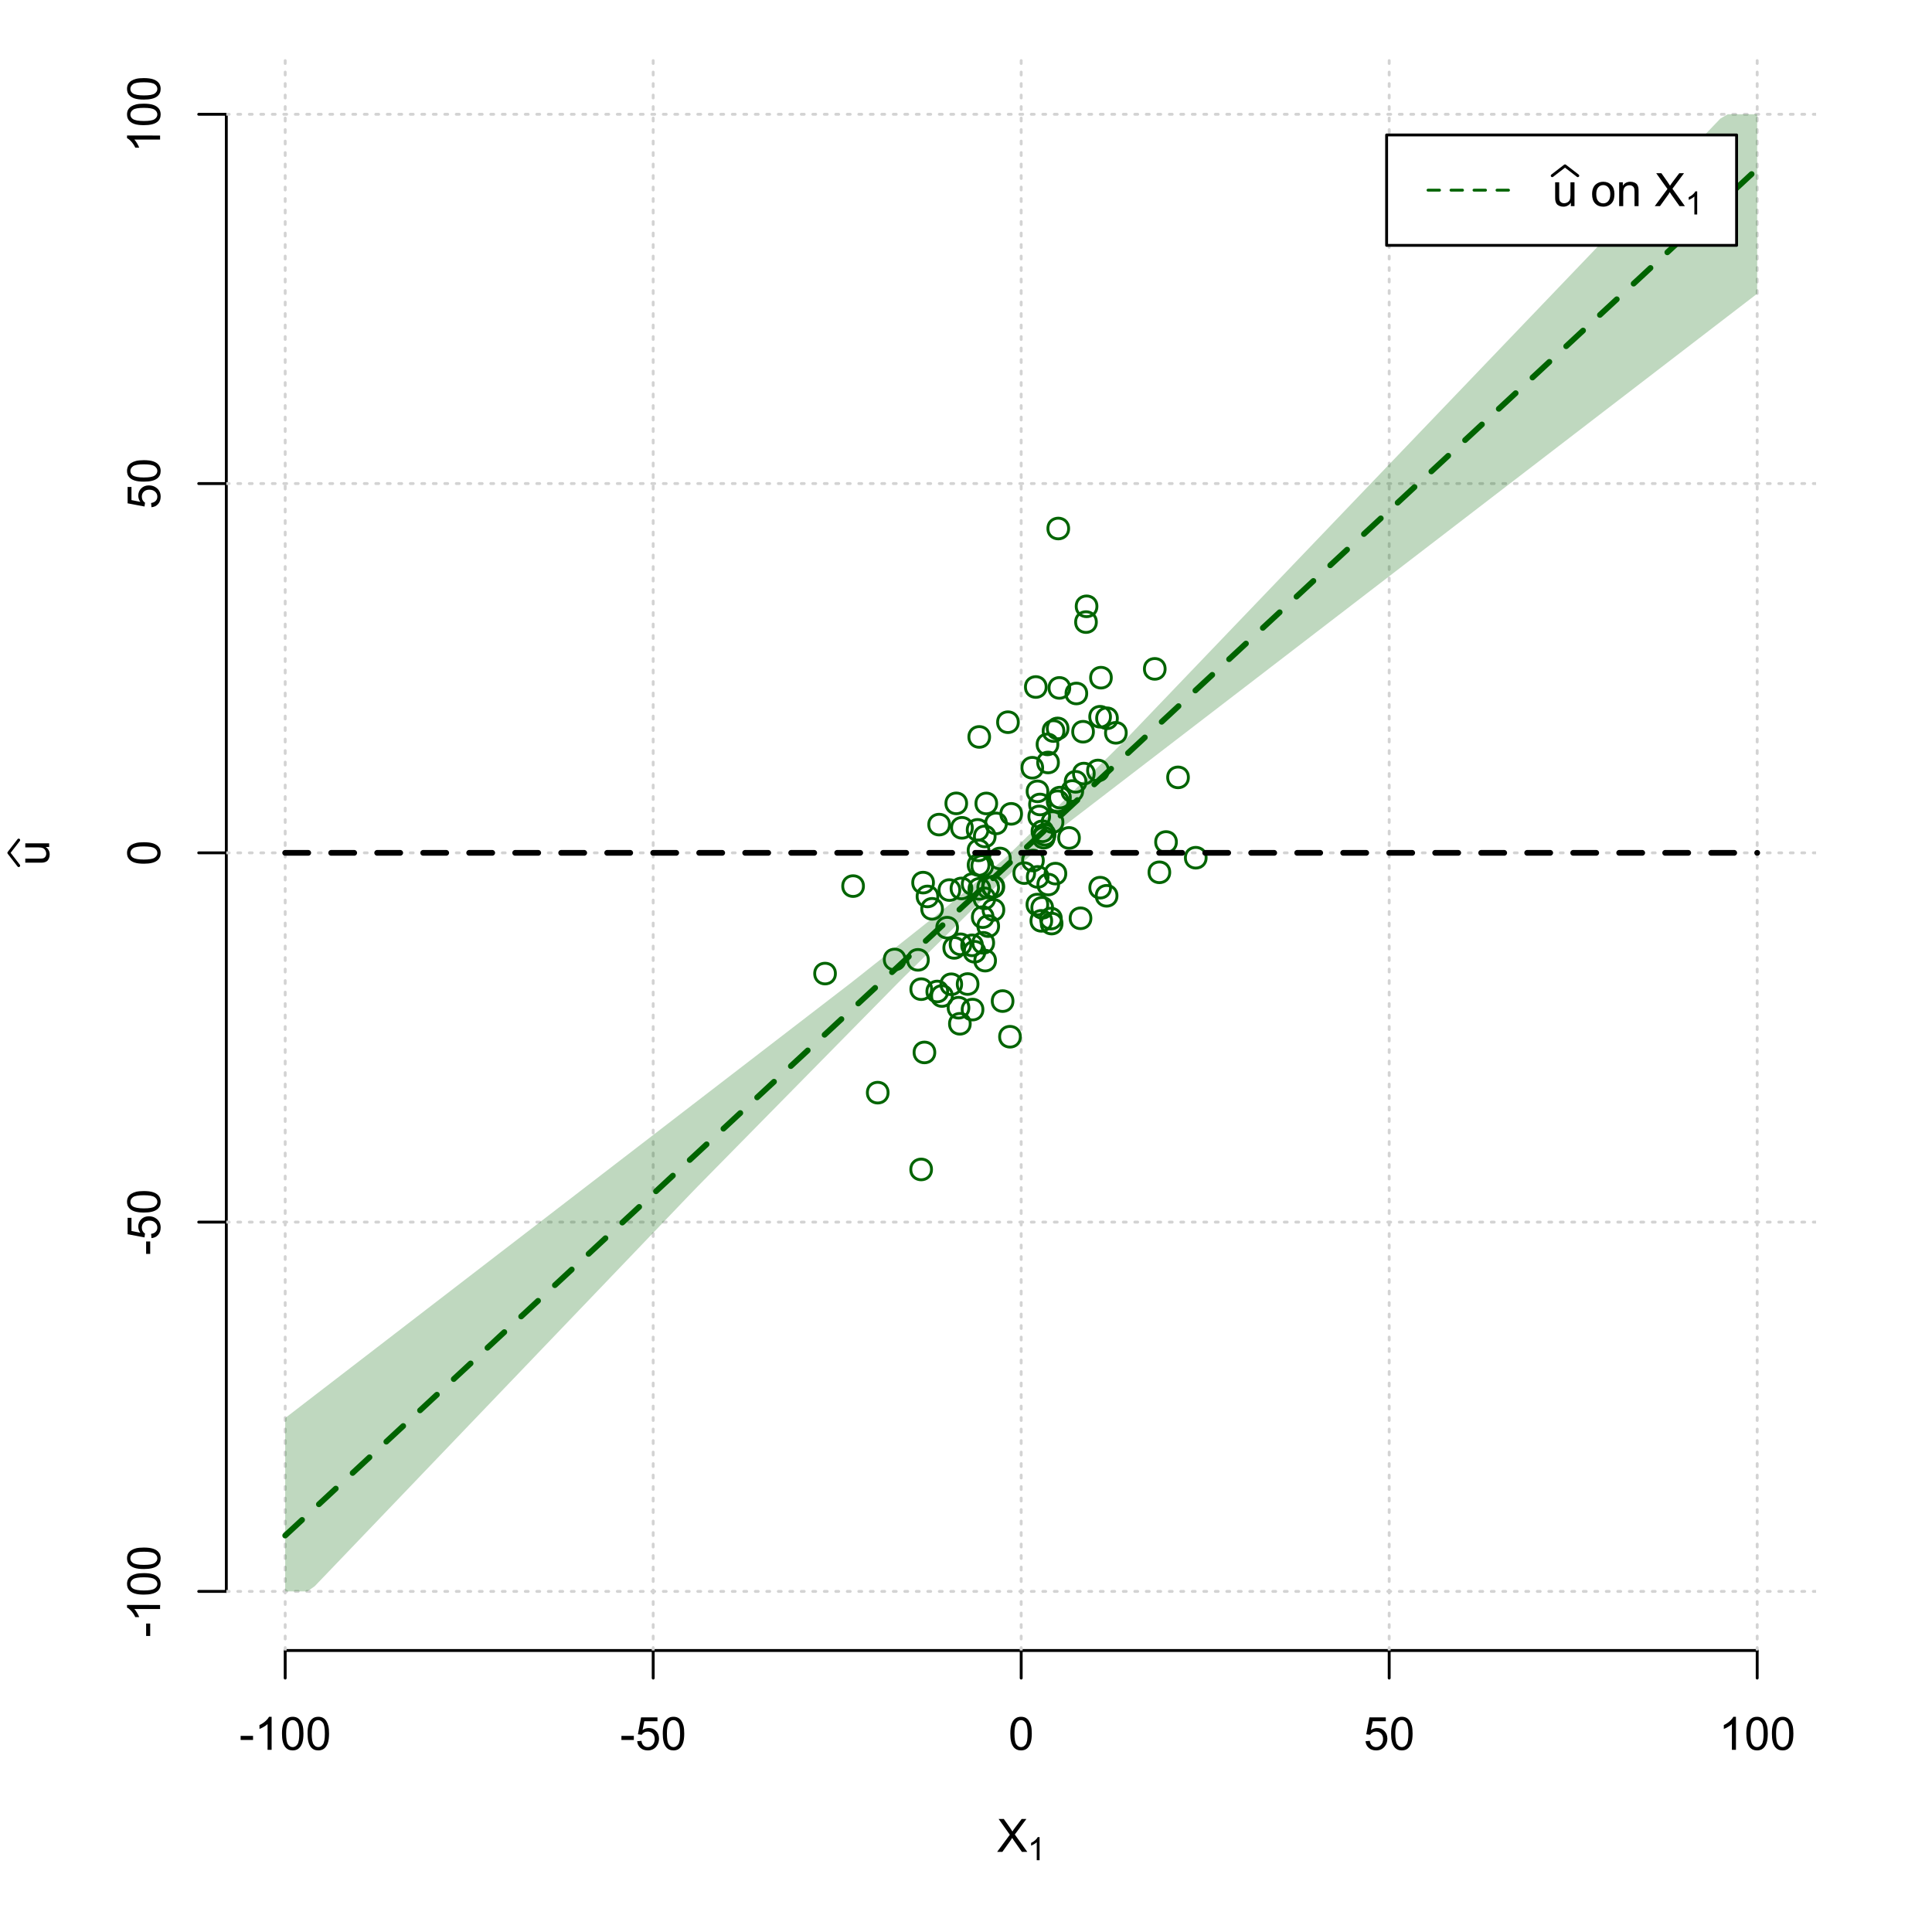 <?xml version="1.0" encoding="UTF-8"?>
<svg xmlns="http://www.w3.org/2000/svg" xmlns:xlink="http://www.w3.org/1999/xlink" width="504pt" height="504pt" viewBox="0 0 504 504" version="1.1">
<defs>
<g>
<symbol overflow="visible" id="glyph0-0">
<path style="stroke:none;" d="M 1.5 0 L 1.5 -7.5 L 7.5 -7.5 L 7.5 0 Z M 1.688 -0.188 L 7.312 -0.188 L 7.312 -7.312 L 1.688 -7.312 Z M 1.688 -0.188 "/>
</symbol>
<symbol overflow="visible" id="glyph0-1">
<path style="stroke:none;" d="M 0.055 0 L 3.375 -4.477 L 0.445 -8.59 L 1.797 -8.59 L 3.359 -6.387 C 3.68 -5.93 3.91 -5.578 4.047 -5.332 C 4.238 -5.645 4.465 -5.969 4.727 -6.312 L 6.457 -8.59 L 7.695 -8.59 L 4.676 -4.539 L 7.93 0 L 6.523 0 L 4.359 -3.062 C 4.238 -3.238 4.113 -3.43 3.984 -3.641 C 3.789 -3.324 3.652 -3.109 3.574 -2.992 L 1.418 0 Z M 0.055 0 "/>
</symbol>
<symbol overflow="visible" id="glyph0-2">
<path style="stroke:none;" d="M 0.383 -2.578 L 0.383 -3.641 L 3.621 -3.641 L 3.621 -2.578 Z M 0.383 -2.578 "/>
</symbol>
<symbol overflow="visible" id="glyph0-3">
<path style="stroke:none;" d="M 4.469 0 L 3.414 0 L 3.414 -6.719 C 3.16 -6.477 2.828 -6.234 2.414 -5.996 C 2 -5.75 1.629 -5.57 1.305 -5.449 L 1.305 -6.469 C 1.895 -6.742 2.41 -7.078 2.852 -7.477 C 3.293 -7.871 3.605 -8.254 3.789 -8.625 L 4.469 -8.625 Z M 4.469 0 "/>
</symbol>
<symbol overflow="visible" id="glyph0-4">
<path style="stroke:none;" d="M 0.5 -4.234 C 0.496 -5.246 0.602 -6.062 0.812 -6.688 C 1.02 -7.305 1.328 -7.785 1.742 -8.121 C 2.148 -8.457 2.668 -8.625 3.297 -8.625 C 3.758 -8.625 4.164 -8.531 4.512 -8.348 C 4.855 -8.16 5.141 -7.891 5.371 -7.543 C 5.594 -7.191 5.773 -6.766 5.906 -6.266 C 6.035 -5.762 6.098 -5.086 6.102 -4.234 C 6.098 -3.227 5.996 -2.414 5.789 -1.797 C 5.578 -1.176 5.266 -0.695 4.859 -0.359 C 4.445 -0.02 3.926 0.145 3.297 0.148 C 2.465 0.145 1.816 -0.148 1.348 -0.742 C 0.781 -1.457 0.496 -2.621 0.5 -4.234 Z M 1.582 -4.234 C 1.582 -2.824 1.746 -1.887 2.074 -1.418 C 2.402 -0.949 2.809 -0.715 3.297 -0.719 C 3.777 -0.715 4.184 -0.949 4.52 -1.422 C 4.848 -1.887 5.016 -2.824 5.016 -4.234 C 5.016 -5.648 4.848 -6.59 4.52 -7.055 C 4.184 -7.516 3.773 -7.746 3.289 -7.75 C 2.801 -7.746 2.414 -7.543 2.125 -7.137 C 1.762 -6.613 1.582 -5.645 1.582 -4.234 Z M 1.582 -4.234 "/>
</symbol>
<symbol overflow="visible" id="glyph0-5">
<path style="stroke:none;" d="M 0.5 -2.25 L 1.605 -2.344 C 1.684 -1.805 1.871 -1.398 2.176 -1.125 C 2.473 -0.852 2.836 -0.715 3.258 -0.719 C 3.766 -0.715 4.195 -0.906 4.547 -1.293 C 4.898 -1.672 5.074 -2.18 5.074 -2.82 C 5.074 -3.414 4.902 -3.891 4.566 -4.242 C 4.227 -4.59 3.785 -4.762 3.242 -4.766 C 2.898 -4.762 2.594 -4.684 2.32 -4.531 C 2.047 -4.375 1.832 -4.176 1.676 -3.93 L 0.688 -4.062 L 1.516 -8.473 L 5.789 -8.473 L 5.789 -7.465 L 2.359 -7.465 L 1.898 -5.156 C 2.414 -5.516 2.953 -5.695 3.523 -5.695 C 4.27 -5.695 4.902 -5.434 5.422 -4.914 C 5.934 -4.395 6.191 -3.727 6.195 -2.914 C 6.191 -2.133 5.965 -1.461 5.516 -0.898 C 4.961 -0.199 4.211 0.145 3.258 0.148 C 2.477 0.145 1.836 -0.07 1.344 -0.508 C 0.844 -0.941 0.562 -1.523 0.5 -2.25 Z M 0.5 -2.25 "/>
</symbol>
<symbol overflow="visible" id="glyph0-6">
<path style="stroke:none;" d="M 4.867 0 L 4.867 -0.914 C 4.379 -0.211 3.723 0.141 2.895 0.141 C 2.527 0.141 2.184 0.07 1.867 -0.07 C 1.547 -0.211 1.309 -0.387 1.156 -0.602 C 1 -0.812 0.895 -1.074 0.832 -1.383 C 0.785 -1.59 0.762 -1.918 0.766 -2.367 L 0.766 -6.223 L 1.82 -6.223 L 1.82 -2.773 C 1.816 -2.219 1.84 -1.848 1.887 -1.656 C 1.949 -1.379 2.09 -1.16 2.309 -1.004 C 2.523 -0.84 2.789 -0.762 3.105 -0.766 C 3.418 -0.762 3.715 -0.844 3.996 -1.008 C 4.273 -1.172 4.469 -1.391 4.586 -1.672 C 4.699 -1.949 4.758 -2.355 4.758 -2.891 L 4.758 -6.223 L 5.812 -6.223 L 5.812 0 Z M 4.867 0 "/>
</symbol>
<symbol overflow="visible" id="glyph0-7">
<path style="stroke:none;" d=""/>
</symbol>
<symbol overflow="visible" id="glyph0-8">
<path style="stroke:none;" d="M 0.398 -3.109 C 0.398 -4.262 0.719 -5.117 1.359 -5.672 C 1.895 -6.133 2.547 -6.363 3.316 -6.363 C 4.172 -6.363 4.871 -6.082 5.414 -5.52 C 5.953 -4.957 6.223 -4.184 6.227 -3.199 C 6.223 -2.398 6.102 -1.766 5.867 -1.309 C 5.625 -0.848 5.277 -0.492 4.82 -0.238 C 4.359 0.016 3.859 0.141 3.316 0.141 C 2.441 0.141 1.734 -0.137 1.203 -0.695 C 0.664 -1.254 0.398 -2.059 0.398 -3.109 Z M 1.484 -3.109 C 1.48 -2.309 1.656 -1.711 2.004 -1.32 C 2.348 -0.922 2.785 -0.727 3.316 -0.727 C 3.84 -0.727 4.273 -0.926 4.621 -1.324 C 4.969 -1.723 5.145 -2.328 5.145 -3.148 C 5.145 -3.914 4.969 -4.496 4.617 -4.895 C 4.266 -5.289 3.832 -5.488 3.316 -5.492 C 2.785 -5.488 2.348 -5.293 2.004 -4.898 C 1.656 -4.5 1.48 -3.902 1.484 -3.109 Z M 1.484 -3.109 "/>
</symbol>
<symbol overflow="visible" id="glyph0-9">
<path style="stroke:none;" d="M 0.789 0 L 0.789 -6.223 L 1.742 -6.223 L 1.742 -5.336 C 2.195 -6.02 2.855 -6.363 3.719 -6.363 C 4.09 -6.363 4.434 -6.293 4.754 -6.16 C 5.066 -6.023 5.305 -5.848 5.461 -5.633 C 5.617 -5.41 5.727 -5.152 5.789 -4.852 C 5.828 -4.656 5.848 -4.312 5.848 -3.828 L 5.848 0 L 4.793 0 L 4.793 -3.785 C 4.793 -4.215 4.75 -4.535 4.668 -4.75 C 4.586 -4.961 4.441 -5.129 4.234 -5.258 C 4.023 -5.383 3.777 -5.449 3.5 -5.449 C 3.047 -5.449 2.66 -5.305 2.332 -5.02 C 2.004 -4.734 1.84 -4.195 1.844 -3.398 L 1.844 0 Z M 0.789 0 "/>
</symbol>
<symbol overflow="visible" id="glyph1-0">
<path style="stroke:none;" d="M 1.051 0 L 1.051 -5.25 L 5.25 -5.25 L 5.25 0 Z M 1.18 -0.133 L 5.117 -0.133 L 5.117 -5.117 L 1.18 -5.117 Z M 1.18 -0.133 "/>
</symbol>
<symbol overflow="visible" id="glyph1-1">
<path style="stroke:none;" d="M 3.129 0 L 2.391 0 L 2.391 -4.703 C 2.211 -4.531 1.977 -4.363 1.691 -4.195 C 1.398 -4.023 1.141 -3.895 0.914 -3.812 L 0.914 -4.527 C 1.328 -4.719 1.688 -4.953 1.996 -5.234 C 2.305 -5.508 2.523 -5.777 2.652 -6.039 L 3.129 -6.039 Z M 3.129 0 "/>
</symbol>
<symbol overflow="visible" id="glyph2-0">
<path style="stroke:none;" d="M 0 -1.5 L -7.5 -1.5 L -7.5 -7.5 L 0 -7.5 Z M -0.188 -1.688 L -0.188 -7.312 L -7.312 -7.312 L -7.312 -1.688 Z M -0.188 -1.688 "/>
</symbol>
<symbol overflow="visible" id="glyph2-1">
<path style="stroke:none;" d="M 0 -4.867 L -0.914 -4.867 C -0.211 -4.379 0.141 -3.723 0.141 -2.895 C 0.141 -2.527 0.07 -2.184 -0.07 -1.867 C -0.211 -1.547 -0.387 -1.309 -0.598 -1.156 C -0.809 -1 -1.07 -0.895 -1.383 -0.832 C -1.59 -0.789 -1.918 -0.766 -2.367 -0.77 L -6.223 -0.77 L -6.223 -1.824 L -2.773 -1.824 C -2.219 -1.82 -1.848 -1.844 -1.656 -1.887 C -1.379 -1.949 -1.16 -2.09 -1.004 -2.309 C -0.84 -2.523 -0.762 -2.789 -0.766 -3.105 C -0.762 -3.418 -0.844 -3.715 -1.008 -3.996 C -1.172 -4.273 -1.391 -4.469 -1.672 -4.586 C -1.945 -4.699 -2.352 -4.758 -2.887 -4.758 L -6.223 -4.758 L -6.223 -5.812 L 0 -5.812 Z M 0 -4.867 "/>
</symbol>
<symbol overflow="visible" id="glyph2-2">
<path style="stroke:none;" d="M -2.578 -0.383 L -3.641 -0.383 L -3.641 -3.621 L -2.578 -3.621 Z M -2.578 -0.383 "/>
</symbol>
<symbol overflow="visible" id="glyph2-3">
<path style="stroke:none;" d="M 0 -4.469 L 0 -3.414 L -6.719 -3.418 C -6.477 -3.16 -6.234 -2.828 -5.996 -2.418 C -5.75 -2.004 -5.57 -1.633 -5.449 -1.309 L -6.469 -1.309 C -6.742 -1.895 -7.078 -2.41 -7.477 -2.852 C -7.871 -3.293 -8.254 -3.605 -8.625 -3.793 L -8.625 -4.473 Z M 0 -4.469 "/>
</symbol>
<symbol overflow="visible" id="glyph2-4">
<path style="stroke:none;" d="M -4.234 -0.5 C -5.246 -0.496 -6.062 -0.602 -6.688 -0.812 C -7.305 -1.02 -7.785 -1.328 -8.121 -1.742 C -8.457 -2.152 -8.625 -2.672 -8.625 -3.301 C -8.625 -3.758 -8.531 -4.164 -8.348 -4.512 C -8.16 -4.859 -7.891 -5.145 -7.543 -5.371 C -7.191 -5.594 -6.766 -5.773 -6.266 -5.906 C -5.762 -6.035 -5.086 -6.098 -4.234 -6.102 C -3.223 -6.098 -2.41 -5.996 -1.793 -5.789 C -1.176 -5.578 -0.695 -5.266 -0.359 -4.859 C -0.02 -4.445 0.145 -3.926 0.148 -3.297 C 0.145 -2.465 -0.148 -1.816 -0.742 -1.348 C -1.457 -0.781 -2.621 -0.496 -4.234 -0.5 Z M -4.234 -1.582 C -2.824 -1.582 -1.887 -1.746 -1.418 -2.074 C -0.949 -2.402 -0.715 -2.809 -0.719 -3.297 C -0.715 -3.777 -0.949 -4.184 -1.422 -4.52 C -1.887 -4.848 -2.824 -5.016 -4.234 -5.016 C -5.648 -5.016 -6.59 -4.848 -7.055 -4.52 C -7.516 -4.188 -7.746 -3.777 -7.75 -3.289 C -7.746 -2.801 -7.543 -2.414 -7.137 -2.129 C -6.613 -1.762 -5.645 -1.582 -4.234 -1.582 Z M -4.234 -1.582 "/>
</symbol>
<symbol overflow="visible" id="glyph2-5">
<path style="stroke:none;" d="M -2.25 -0.5 L -2.344 -1.605 C -1.805 -1.684 -1.398 -1.871 -1.125 -2.176 C -0.852 -2.473 -0.715 -2.836 -0.719 -3.258 C -0.715 -3.766 -0.906 -4.195 -1.293 -4.547 C -1.672 -4.898 -2.18 -5.074 -2.816 -5.074 C -3.414 -5.074 -3.891 -4.902 -4.242 -4.566 C -4.59 -4.227 -4.762 -3.785 -4.766 -3.242 C -4.762 -2.898 -4.684 -2.594 -4.531 -2.32 C -4.375 -2.047 -4.176 -1.832 -3.93 -1.676 L -4.062 -0.688 L -8.473 -1.52 L -8.473 -5.789 L -7.465 -5.789 L -7.465 -2.363 L -5.156 -1.898 C -5.516 -2.414 -5.695 -2.953 -5.695 -3.523 C -5.695 -4.27 -5.434 -4.902 -4.914 -5.422 C -4.395 -5.934 -3.727 -6.191 -2.91 -6.195 C -2.133 -6.191 -1.461 -5.965 -0.895 -5.516 C -0.199 -4.961 0.145 -4.211 0.148 -3.258 C 0.145 -2.477 -0.07 -1.836 -0.508 -1.344 C -0.941 -0.848 -1.523 -0.566 -2.25 -0.5 Z M -2.25 -0.5 "/>
</symbol>
</g>
<clipPath id="clip1">
  <path d="M 74 14.398 L 75 14.398 L 75 430.559 L 74 430.559 Z M 74 14.398 "/>
</clipPath>
<clipPath id="clip2">
  <path d="M 170 14.398 L 171 14.398 L 171 430.559 L 170 430.559 Z M 170 14.398 "/>
</clipPath>
<clipPath id="clip3">
  <path d="M 266 14.398 L 267 14.398 L 267 430.559 L 266 430.559 Z M 266 14.398 "/>
</clipPath>
<clipPath id="clip4">
  <path d="M 362 14.398 L 363 14.398 L 363 430.559 L 362 430.559 Z M 362 14.398 "/>
</clipPath>
<clipPath id="clip5">
  <path d="M 458 14.398 L 459 14.398 L 459 430.559 L 458 430.559 Z M 458 14.398 "/>
</clipPath>
<clipPath id="clip6">
  <path d="M 59.039 414 L 473.758 414 L 473.758 416 L 59.039 416 Z M 59.039 414 "/>
</clipPath>
<clipPath id="clip7">
  <path d="M 59.039 318 L 473.758 318 L 473.758 320 L 59.039 320 Z M 59.039 318 "/>
</clipPath>
<clipPath id="clip8">
  <path d="M 59.039 222 L 473.758 222 L 473.758 223 L 59.039 223 Z M 59.039 222 "/>
</clipPath>
<clipPath id="clip9">
  <path d="M 59.039 125 L 473.758 125 L 473.758 127 L 59.039 127 Z M 59.039 125 "/>
</clipPath>
<clipPath id="clip10">
  <path d="M 59.039 29 L 473.758 29 L 473.758 31 L 59.039 31 Z M 59.039 29 "/>
</clipPath>
</defs>
<g id="surface5916">
<rect x="0" y="0" width="504" height="504" style="fill:rgb(100%,100%,100%);fill-opacity:1;stroke:none;"/>
<g style="fill:rgb(0%,0%,0%);fill-opacity:1;">
  <use xlink:href="#glyph0-1" x="260.062" y="483.102"/>
</g>
<g style="fill:rgb(0%,0%,0%);fill-opacity:1;">
  <use xlink:href="#glyph1-1" x="268.066" y="485.281"/>
</g>
<g style="fill:rgb(0%,0%,0%);fill-opacity:1;">
  <use xlink:href="#glyph2-1" x="12.82" y="225.816"/>
</g>
<path style="fill:none;stroke-width:0.75;stroke-linecap:round;stroke-linejoin:round;stroke:rgb(0%,0%,0%);stroke-opacity:1;stroke-miterlimit:10;" d="M 4.879 225.816 L 2.301 222.48 L 4.879 219.145 "/>
<path style="fill:none;stroke-width:0.75;stroke-linecap:round;stroke-linejoin:round;stroke:rgb(0%,0%,0%);stroke-opacity:1;stroke-miterlimit:10;" d="M 74.398 430.559 L 458.398 430.559 "/>
<path style="fill:none;stroke-width:0.75;stroke-linecap:round;stroke-linejoin:round;stroke:rgb(0%,0%,0%);stroke-opacity:1;stroke-miterlimit:10;" d="M 74.398 430.559 L 74.398 437.762 "/>
<path style="fill:none;stroke-width:0.75;stroke-linecap:round;stroke-linejoin:round;stroke:rgb(0%,0%,0%);stroke-opacity:1;stroke-miterlimit:10;" d="M 170.398 430.559 L 170.398 437.762 "/>
<path style="fill:none;stroke-width:0.75;stroke-linecap:round;stroke-linejoin:round;stroke:rgb(0%,0%,0%);stroke-opacity:1;stroke-miterlimit:10;" d="M 266.398 430.559 L 266.398 437.762 "/>
<path style="fill:none;stroke-width:0.75;stroke-linecap:round;stroke-linejoin:round;stroke:rgb(0%,0%,0%);stroke-opacity:1;stroke-miterlimit:10;" d="M 362.398 430.559 L 362.398 437.762 "/>
<path style="fill:none;stroke-width:0.75;stroke-linecap:round;stroke-linejoin:round;stroke:rgb(0%,0%,0%);stroke-opacity:1;stroke-miterlimit:10;" d="M 458.398 430.559 L 458.398 437.762 "/>
<g style="fill:rgb(0%,0%,0%);fill-opacity:1;">
  <use xlink:href="#glyph0-2" x="62.391" y="456.48"/>
  <use xlink:href="#glyph0-3" x="66.387" y="456.48"/>
  <use xlink:href="#glyph0-4" x="73.061" y="456.48"/>
  <use xlink:href="#glyph0-4" x="79.734" y="456.48"/>
</g>
<g style="fill:rgb(0%,0%,0%);fill-opacity:1;">
  <use xlink:href="#glyph0-2" x="161.727" y="456.48"/>
  <use xlink:href="#glyph0-5" x="165.723" y="456.48"/>
  <use xlink:href="#glyph0-4" x="172.396" y="456.48"/>
</g>
<g style="fill:rgb(0%,0%,0%);fill-opacity:1;">
  <use xlink:href="#glyph0-4" x="263.062" y="456.48"/>
</g>
<g style="fill:rgb(0%,0%,0%);fill-opacity:1;">
  <use xlink:href="#glyph0-5" x="355.727" y="456.48"/>
  <use xlink:href="#glyph0-4" x="362.4" y="456.48"/>
</g>
<g style="fill:rgb(0%,0%,0%);fill-opacity:1;">
  <use xlink:href="#glyph0-3" x="448.387" y="456.48"/>
  <use xlink:href="#glyph0-4" x="455.061" y="456.48"/>
  <use xlink:href="#glyph0-4" x="461.734" y="456.48"/>
</g>
<path style="fill:none;stroke-width:0.75;stroke-linecap:round;stroke-linejoin:round;stroke:rgb(0%,0%,0%);stroke-opacity:1;stroke-miterlimit:10;" d="M 59.039 415.148 L 59.039 29.812 "/>
<path style="fill:none;stroke-width:0.75;stroke-linecap:round;stroke-linejoin:round;stroke:rgb(0%,0%,0%);stroke-opacity:1;stroke-miterlimit:10;" d="M 59.039 415.148 L 51.84 415.148 "/>
<path style="fill:none;stroke-width:0.75;stroke-linecap:round;stroke-linejoin:round;stroke:rgb(0%,0%,0%);stroke-opacity:1;stroke-miterlimit:10;" d="M 59.039 318.812 L 51.84 318.812 "/>
<path style="fill:none;stroke-width:0.75;stroke-linecap:round;stroke-linejoin:round;stroke:rgb(0%,0%,0%);stroke-opacity:1;stroke-miterlimit:10;" d="M 59.039 222.48 L 51.84 222.48 "/>
<path style="fill:none;stroke-width:0.75;stroke-linecap:round;stroke-linejoin:round;stroke:rgb(0%,0%,0%);stroke-opacity:1;stroke-miterlimit:10;" d="M 59.039 126.148 L 51.84 126.148 "/>
<path style="fill:none;stroke-width:0.75;stroke-linecap:round;stroke-linejoin:round;stroke:rgb(0%,0%,0%);stroke-opacity:1;stroke-miterlimit:10;" d="M 59.039 29.812 L 51.84 29.812 "/>
<g style="fill:rgb(0%,0%,0%);fill-opacity:1;">
  <use xlink:href="#glyph2-2" x="41.762" y="427.156"/>
  <use xlink:href="#glyph2-3" x="41.762" y="423.16"/>
  <use xlink:href="#glyph2-4" x="41.762" y="416.486"/>
  <use xlink:href="#glyph2-4" x="41.762" y="409.812"/>
</g>
<g style="fill:rgb(0%,0%,0%);fill-opacity:1;">
  <use xlink:href="#glyph2-2" x="41.762" y="327.484"/>
  <use xlink:href="#glyph2-5" x="41.762" y="323.488"/>
  <use xlink:href="#glyph2-4" x="41.762" y="316.814"/>
</g>
<g style="fill:rgb(0%,0%,0%);fill-opacity:1;">
  <use xlink:href="#glyph2-4" x="41.762" y="225.816"/>
</g>
<g style="fill:rgb(0%,0%,0%);fill-opacity:1;">
  <use xlink:href="#glyph2-5" x="41.762" y="132.82"/>
  <use xlink:href="#glyph2-4" x="41.762" y="126.146"/>
</g>
<g style="fill:rgb(0%,0%,0%);fill-opacity:1;">
  <use xlink:href="#glyph2-3" x="41.762" y="39.824"/>
  <use xlink:href="#glyph2-4" x="41.762" y="33.15"/>
  <use xlink:href="#glyph2-4" x="41.762" y="26.477"/>
</g>
<g clip-path="url(#clip1)" clip-rule="nonzero">
<path style="fill:none;stroke-width:0.75;stroke-linecap:round;stroke-linejoin:round;stroke:rgb(82.745%,82.745%,82.745%);stroke-opacity:1;stroke-dasharray:0.75,2.25;stroke-miterlimit:10;" d="M 74.398 430.559 L 74.398 14.398 "/>
</g>
<g clip-path="url(#clip2)" clip-rule="nonzero">
<path style="fill:none;stroke-width:0.75;stroke-linecap:round;stroke-linejoin:round;stroke:rgb(82.745%,82.745%,82.745%);stroke-opacity:1;stroke-dasharray:0.75,2.25;stroke-miterlimit:10;" d="M 170.398 430.559 L 170.398 14.398 "/>
</g>
<g clip-path="url(#clip3)" clip-rule="nonzero">
<path style="fill:none;stroke-width:0.75;stroke-linecap:round;stroke-linejoin:round;stroke:rgb(82.745%,82.745%,82.745%);stroke-opacity:1;stroke-dasharray:0.75,2.25;stroke-miterlimit:10;" d="M 266.398 430.559 L 266.398 14.398 "/>
</g>
<g clip-path="url(#clip4)" clip-rule="nonzero">
<path style="fill:none;stroke-width:0.75;stroke-linecap:round;stroke-linejoin:round;stroke:rgb(82.745%,82.745%,82.745%);stroke-opacity:1;stroke-dasharray:0.75,2.25;stroke-miterlimit:10;" d="M 362.398 430.559 L 362.398 14.398 "/>
</g>
<g clip-path="url(#clip5)" clip-rule="nonzero">
<path style="fill:none;stroke-width:0.75;stroke-linecap:round;stroke-linejoin:round;stroke:rgb(82.745%,82.745%,82.745%);stroke-opacity:1;stroke-dasharray:0.75,2.25;stroke-miterlimit:10;" d="M 458.398 430.559 L 458.398 14.398 "/>
</g>
<g clip-path="url(#clip6)" clip-rule="nonzero">
<path style="fill:none;stroke-width:0.75;stroke-linecap:round;stroke-linejoin:round;stroke:rgb(82.745%,82.745%,82.745%);stroke-opacity:1;stroke-dasharray:0.75,2.25;stroke-miterlimit:10;" d="M 59.039 415.148 L 473.762 415.148 "/>
</g>
<g clip-path="url(#clip7)" clip-rule="nonzero">
<path style="fill:none;stroke-width:0.75;stroke-linecap:round;stroke-linejoin:round;stroke:rgb(82.745%,82.745%,82.745%);stroke-opacity:1;stroke-dasharray:0.75,2.25;stroke-miterlimit:10;" d="M 59.039 318.812 L 473.762 318.812 "/>
</g>
<g clip-path="url(#clip8)" clip-rule="nonzero">
<path style="fill:none;stroke-width:0.75;stroke-linecap:round;stroke-linejoin:round;stroke:rgb(82.745%,82.745%,82.745%);stroke-opacity:1;stroke-dasharray:0.75,2.25;stroke-miterlimit:10;" d="M 59.039 222.48 L 473.762 222.48 "/>
</g>
<g clip-path="url(#clip9)" clip-rule="nonzero">
<path style="fill:none;stroke-width:0.75;stroke-linecap:round;stroke-linejoin:round;stroke:rgb(82.745%,82.745%,82.745%);stroke-opacity:1;stroke-dasharray:0.75,2.25;stroke-miterlimit:10;" d="M 59.039 126.148 L 473.762 126.148 "/>
</g>
<g clip-path="url(#clip10)" clip-rule="nonzero">
<path style="fill:none;stroke-width:0.75;stroke-linecap:round;stroke-linejoin:round;stroke:rgb(82.745%,82.745%,82.745%);stroke-opacity:1;stroke-dasharray:0.75,2.25;stroke-miterlimit:10;" d="M 59.039 29.812 L 473.762 29.812 "/>
</g>
<path style=" stroke:none;fill-rule:nonzero;fill:rgb(0%,39.216%,0%);fill-opacity:0.251;" d="M 74.398 415.148 L 74.398 369.926 L 76.32 368.449 L 78.238 366.973 L 80.16 365.492 L 82.078 364.016 L 85.922 361.062 L 87.84 359.586 L 89.762 358.109 L 91.68 356.633 L 93.602 355.156 L 95.52 353.68 L 97.441 352.203 L 99.359 350.727 L 101.281 349.25 L 103.199 347.773 L 105.121 346.293 L 107.039 344.816 L 108.961 343.34 L 110.879 341.863 L 112.801 340.387 L 114.719 338.91 L 116.641 337.434 L 118.559 335.957 L 120.48 334.48 L 122.398 333.004 L 124.32 331.527 L 126.238 330.051 L 128.16 328.57 L 130.078 327.094 L 133.922 324.141 L 135.84 322.664 L 137.762 321.188 L 139.68 319.711 L 141.602 318.234 L 143.52 316.758 L 145.441 315.281 L 147.359 313.805 L 149.281 312.328 L 151.199 310.848 L 153.121 309.371 L 155.039 307.895 L 156.961 306.418 L 158.879 304.941 L 160.801 303.465 L 162.719 301.988 L 164.641 300.512 L 166.559 299.035 L 168.48 297.559 L 170.398 296.082 L 172.32 294.605 L 174.238 293.129 L 176.16 291.648 L 178.078 290.172 L 181.922 287.219 L 183.84 285.742 L 185.762 284.266 L 187.68 282.789 L 189.602 281.312 L 191.52 279.836 L 193.441 278.359 L 195.359 276.883 L 197.281 275.406 L 199.199 273.926 L 201.121 272.449 L 203.039 270.973 L 204.961 269.496 L 206.879 268.02 L 208.801 266.543 L 210.719 265.066 L 212.641 263.59 L 214.559 262.113 L 216.48 260.637 L 218.398 259.16 L 220.32 257.684 L 222.238 256.203 L 224.16 254.688 L 226.078 253.164 L 228 251.641 L 229.922 250.121 L 231.84 248.598 L 233.762 247.078 L 235.68 245.555 L 237.602 244.035 L 239.52 242.512 L 241.441 240.988 L 243.359 239.469 L 245.281 237.938 L 247.199 236.34 L 249.121 234.742 L 251.039 233.145 L 252.961 231.547 L 254.879 229.949 L 256.801 228.352 L 258.719 226.754 L 260.641 225.156 L 262.559 223.539 L 264.48 221.652 L 266.398 219.766 L 268.32 217.879 L 270.238 215.988 L 272.16 214.102 L 274.078 212.215 L 277.922 208.441 L 279.84 206.551 L 281.762 204.664 L 283.68 202.777 L 285.602 200.891 L 287.52 199 L 289.441 197.113 L 291.359 195.227 L 293.281 193.305 L 295.199 191.301 L 297.121 189.293 L 299.039 187.289 L 300.961 185.285 L 302.879 183.281 L 304.801 181.277 L 306.719 179.27 L 308.641 177.266 L 310.559 175.262 L 312.48 173.258 L 314.398 171.254 L 316.32 169.246 L 318.238 167.242 L 320.16 165.238 L 322.078 163.234 L 324 161.23 L 325.922 159.223 L 327.84 157.219 L 329.762 155.215 L 331.68 153.211 L 333.602 151.207 L 335.52 149.203 L 337.441 147.195 L 339.359 145.191 L 341.281 143.188 L 343.199 141.184 L 345.121 139.18 L 347.039 137.172 L 348.961 135.168 L 350.879 133.164 L 352.801 131.16 L 354.719 129.156 L 356.641 127.148 L 358.559 125.145 L 360.48 123.141 L 362.398 121.137 L 364.32 119.133 L 366.238 117.125 L 368.16 115.121 L 370.078 113.117 L 373.922 109.109 L 375.84 107.102 L 377.762 105.098 L 379.68 103.094 L 381.602 101.09 L 383.52 99.086 L 385.441 97.078 L 387.359 95.074 L 389.281 93.07 L 391.199 91.066 L 393.121 89.062 L 395.039 87.055 L 396.961 85.051 L 398.879 83.047 L 400.801 81.043 L 402.719 79.039 L 404.641 77.035 L 406.559 75.027 L 408.48 73.023 L 410.398 71.02 L 412.32 69.016 L 414.238 67.012 L 416.16 65.004 L 418.078 63 L 421.922 58.992 L 423.84 56.988 L 425.762 54.98 L 427.68 52.977 L 429.602 50.973 L 431.52 48.969 L 433.441 46.965 L 435.359 44.957 L 437.281 42.953 L 439.199 40.949 L 441.121 38.945 L 443.039 36.941 L 444.961 34.934 L 446.879 32.93 L 448.801 30.926 L 450.719 29.812 L 458.398 29.812 L 458.398 76.609 L 456.48 78.082 L 454.559 79.559 L 452.641 81.031 L 450.719 82.508 L 448.801 83.98 L 446.879 85.453 L 444.961 86.93 L 443.039 88.402 L 441.121 89.879 L 439.199 91.352 L 437.281 92.828 L 435.359 94.301 L 433.441 95.777 L 431.52 97.25 L 429.602 98.727 L 427.68 100.199 L 425.762 101.676 L 423.84 103.148 L 421.922 104.621 L 420 106.098 L 418.078 107.57 L 416.16 109.047 L 414.238 110.52 L 412.32 111.996 L 410.398 113.469 L 408.48 114.945 L 406.559 116.418 L 404.641 117.895 L 402.719 119.367 L 400.801 120.844 L 398.879 122.316 L 396.961 123.789 L 395.039 125.266 L 393.121 126.738 L 391.199 128.215 L 389.281 129.688 L 387.359 131.164 L 385.441 132.637 L 383.52 134.113 L 381.602 135.586 L 379.68 137.062 L 377.762 138.535 L 375.84 140.012 L 373.922 141.484 L 372 142.957 L 370.078 144.434 L 368.16 145.906 L 366.238 147.383 L 364.32 148.855 L 362.398 150.332 L 360.48 151.805 L 358.559 153.281 L 356.641 154.754 L 354.719 156.23 L 352.801 157.703 L 350.879 159.18 L 348.961 160.652 L 347.039 162.125 L 345.121 163.602 L 343.199 165.074 L 341.281 166.551 L 339.359 168.023 L 337.441 169.5 L 335.52 170.973 L 333.602 172.449 L 331.68 173.922 L 329.762 175.398 L 327.84 176.871 L 325.922 178.348 L 322.078 181.293 L 320.16 182.77 L 318.238 184.242 L 316.32 185.719 L 314.398 187.191 L 312.48 188.668 L 310.559 190.141 L 308.641 191.617 L 306.719 193.09 L 304.801 194.566 L 302.879 196.039 L 300.961 197.516 L 299.039 198.988 L 297.121 200.461 L 295.199 201.938 L 293.281 203.41 L 291.359 204.887 L 289.441 206.359 L 287.52 207.836 L 285.602 209.309 L 283.68 210.785 L 281.762 212.258 L 279.84 213.734 L 277.922 215.207 L 276 216.754 L 274.078 218.473 L 272.16 220.195 L 270.238 221.914 L 268.32 223.633 L 266.398 225.355 L 264.48 227.074 L 262.559 228.797 L 260.641 230.516 L 258.719 232.316 L 256.801 234.184 L 254.879 236.059 L 252.961 237.953 L 251.039 239.844 L 249.121 241.738 L 247.199 243.633 L 245.281 245.527 L 243.359 247.418 L 241.441 249.312 L 239.52 251.207 L 237.602 253.102 L 235.68 254.992 L 233.762 256.918 L 231.84 258.867 L 229.922 260.82 L 228 262.77 L 226.078 264.723 L 224.16 266.672 L 222.238 268.625 L 220.32 270.574 L 218.398 272.523 L 216.48 274.477 L 214.559 276.426 L 212.641 278.379 L 210.719 280.328 L 208.801 282.281 L 206.879 284.23 L 204.961 286.18 L 203.039 288.133 L 201.121 290.082 L 199.199 292.035 L 197.281 293.984 L 195.359 295.938 L 193.441 297.887 L 191.52 299.836 L 189.602 301.789 L 187.68 303.738 L 185.762 305.691 L 183.84 307.641 L 181.922 309.594 L 180 311.578 L 178.078 313.586 L 176.16 315.59 L 174.238 317.594 L 172.32 319.598 L 170.398 321.602 L 168.48 323.605 L 166.559 325.613 L 164.641 327.617 L 162.719 329.621 L 160.801 331.625 L 158.879 333.629 L 156.961 335.637 L 155.039 337.641 L 153.121 339.645 L 151.199 341.648 L 149.281 343.652 L 147.359 345.66 L 145.441 347.664 L 143.52 349.668 L 141.602 351.672 L 139.68 353.676 L 137.762 355.684 L 135.84 357.688 L 133.922 359.691 L 130.078 363.699 L 128.16 365.707 L 126.238 367.711 L 124.32 369.715 L 122.398 371.719 L 120.48 373.723 L 118.559 375.73 L 116.641 377.734 L 114.719 379.738 L 112.801 381.742 L 110.879 383.746 L 108.961 385.754 L 107.039 387.758 L 105.121 389.762 L 103.199 391.766 L 101.281 393.77 L 99.359 395.777 L 97.441 397.781 L 95.52 399.785 L 93.602 401.789 L 91.68 403.793 L 89.762 405.797 L 87.84 407.805 L 85.922 409.809 L 82.078 413.816 L 80.16 415.148 Z M 74.398 415.148 "/>
<path style="fill:none;stroke-width:0.75;stroke-linecap:round;stroke-linejoin:round;stroke:rgb(0%,39.216%,0%);stroke-opacity:1;stroke-miterlimit:10;" d="M 247.688 215.113 C 247.688 218.715 242.289 218.715 242.289 215.113 C 242.289 211.516 247.688 211.516 247.688 215.113 "/>
<path style="fill:none;stroke-width:0.75;stroke-linecap:round;stroke-linejoin:round;stroke:rgb(0%,39.216%,0%);stroke-opacity:1;stroke-miterlimit:10;" d="M 310.012 202.793 C 310.012 206.395 304.613 206.395 304.613 202.793 C 304.613 199.195 310.012 199.195 310.012 202.793 "/>
<path style="fill:none;stroke-width:0.75;stroke-linecap:round;stroke-linejoin:round;stroke:rgb(0%,39.216%,0%);stroke-opacity:1;stroke-miterlimit:10;" d="M 258.156 192.242 C 258.156 195.844 252.754 195.844 252.754 192.242 C 252.754 188.645 258.156 188.645 258.156 192.242 "/>
<path style="fill:none;stroke-width:0.75;stroke-linecap:round;stroke-linejoin:round;stroke:rgb(0%,39.216%,0%);stroke-opacity:1;stroke-miterlimit:10;" d="M 259.996 209.598 C 259.996 213.195 254.594 213.195 254.594 209.598 C 254.594 205.996 259.996 205.996 259.996 209.598 "/>
<path style="fill:none;stroke-width:0.75;stroke-linecap:round;stroke-linejoin:round;stroke:rgb(0%,39.216%,0%);stroke-opacity:1;stroke-miterlimit:10;" d="M 243.02 258.043 C 243.02 261.645 237.617 261.645 237.617 258.043 C 237.617 254.445 243.02 254.445 243.02 258.043 "/>
<path style="fill:none;stroke-width:0.75;stroke-linecap:round;stroke-linejoin:round;stroke:rgb(0%,39.216%,0%);stroke-opacity:1;stroke-miterlimit:10;" d="M 247.203 258.648 C 247.203 262.25 241.805 262.25 241.805 258.648 C 241.805 255.051 247.203 255.051 247.203 258.648 "/>
<path style="fill:none;stroke-width:0.75;stroke-linecap:round;stroke-linejoin:round;stroke:rgb(0%,39.216%,0%);stroke-opacity:1;stroke-miterlimit:10;" d="M 278.605 190.023 C 278.605 193.621 273.207 193.621 273.207 190.023 C 273.207 186.422 278.605 186.422 278.605 190.023 "/>
<path style="fill:none;stroke-width:0.75;stroke-linecap:round;stroke-linejoin:round;stroke:rgb(0%,39.216%,0%);stroke-opacity:1;stroke-miterlimit:10;" d="M 272.91 179.219 C 272.91 182.82 267.512 182.82 267.512 179.219 C 267.512 175.617 272.91 175.617 272.91 179.219 "/>
<path style="fill:none;stroke-width:0.75;stroke-linecap:round;stroke-linejoin:round;stroke:rgb(0%,39.216%,0%);stroke-opacity:1;stroke-miterlimit:10;" d="M 269.898 227.766 C 269.898 231.363 264.5 231.363 264.5 227.766 C 264.5 224.164 269.898 224.164 269.898 227.766 "/>
<path style="fill:none;stroke-width:0.75;stroke-linecap:round;stroke-linejoin:round;stroke:rgb(0%,39.216%,0%);stroke-opacity:1;stroke-miterlimit:10;" d="M 266.488 212.309 C 266.488 215.91 261.086 215.91 261.086 212.309 C 261.086 208.707 266.488 208.707 266.488 212.309 "/>
<path style="fill:none;stroke-width:0.75;stroke-linecap:round;stroke-linejoin:round;stroke:rgb(0%,39.216%,0%);stroke-opacity:1;stroke-miterlimit:10;" d="M 253.273 246.336 C 253.273 249.938 247.871 249.938 247.871 246.336 C 247.871 242.738 253.273 242.738 253.273 246.336 "/>
<path style="fill:none;stroke-width:0.75;stroke-linecap:round;stroke-linejoin:round;stroke:rgb(0%,39.216%,0%);stroke-opacity:1;stroke-miterlimit:10;" d="M 256.438 230.621 C 256.438 234.223 251.035 234.223 251.035 230.621 C 251.035 227.023 256.438 227.023 256.438 230.621 "/>
<path style="fill:none;stroke-width:0.75;stroke-linecap:round;stroke-linejoin:round;stroke:rgb(0%,39.216%,0%);stroke-opacity:1;stroke-miterlimit:10;" d="M 273.805 212.988 C 273.805 216.586 268.406 216.586 268.406 212.988 C 268.406 209.387 273.805 209.387 273.805 212.988 "/>
<path style="fill:none;stroke-width:0.75;stroke-linecap:round;stroke-linejoin:round;stroke:rgb(0%,39.216%,0%);stroke-opacity:1;stroke-miterlimit:10;" d="M 264.25 261.152 C 264.25 264.75 258.848 264.75 258.848 261.152 C 258.848 257.551 264.25 257.551 264.25 261.152 "/>
<path style="fill:none;stroke-width:0.75;stroke-linecap:round;stroke-linejoin:round;stroke:rgb(0%,39.216%,0%);stroke-opacity:1;stroke-miterlimit:10;" d="M 289.125 200.996 C 289.125 204.594 283.723 204.594 283.723 200.996 C 283.723 197.395 289.125 197.395 289.125 200.996 "/>
<path style="fill:none;stroke-width:0.75;stroke-linecap:round;stroke-linejoin:round;stroke:rgb(0%,39.216%,0%);stroke-opacity:1;stroke-miterlimit:10;" d="M 276.105 198.91 C 276.105 202.508 270.707 202.508 270.707 198.91 C 270.707 195.309 276.105 195.309 276.105 198.91 "/>
<path style="fill:none;stroke-width:0.75;stroke-linecap:round;stroke-linejoin:round;stroke:rgb(0%,39.216%,0%);stroke-opacity:1;stroke-miterlimit:10;" d="M 285.445 201.805 C 285.445 205.402 280.043 205.402 280.043 201.805 C 280.043 198.203 285.445 198.203 285.445 201.805 "/>
<path style="fill:none;stroke-width:0.75;stroke-linecap:round;stroke-linejoin:round;stroke:rgb(0%,39.216%,0%);stroke-opacity:1;stroke-miterlimit:10;" d="M 261.723 231.352 C 261.723 234.949 256.32 234.949 256.32 231.352 C 256.32 227.75 261.723 227.75 261.723 231.352 "/>
<path style="fill:none;stroke-width:0.75;stroke-linecap:round;stroke-linejoin:round;stroke:rgb(0%,39.216%,0%);stroke-opacity:1;stroke-miterlimit:10;" d="M 273.32 235.98 C 273.32 239.578 267.922 239.578 267.922 235.98 C 267.922 232.379 273.32 232.379 273.32 235.98 "/>
<path style="fill:none;stroke-width:0.75;stroke-linecap:round;stroke-linejoin:round;stroke:rgb(0%,39.216%,0%);stroke-opacity:1;stroke-miterlimit:10;" d="M 244.648 233.855 C 244.648 237.457 239.25 237.457 239.25 233.855 C 239.25 230.254 244.648 230.254 244.648 233.855 "/>
<path style="fill:none;stroke-width:0.75;stroke-linecap:round;stroke-linejoin:round;stroke:rgb(0%,39.216%,0%);stroke-opacity:1;stroke-miterlimit:10;" d="M 274.641 216.855 C 274.641 220.457 269.238 220.457 269.238 216.855 C 269.238 213.258 274.641 213.258 274.641 216.855 "/>
<path style="fill:none;stroke-width:0.75;stroke-linecap:round;stroke-linejoin:round;stroke:rgb(0%,39.216%,0%);stroke-opacity:1;stroke-miterlimit:10;" d="M 250.371 232.191 C 250.371 235.789 244.973 235.789 244.973 232.191 C 244.973 228.59 250.371 228.59 250.371 232.191 "/>
<path style="fill:none;stroke-width:0.75;stroke-linecap:round;stroke-linejoin:round;stroke:rgb(0%,39.216%,0%);stroke-opacity:1;stroke-miterlimit:10;" d="M 281.574 218.59 C 281.574 222.191 276.176 222.191 276.176 218.59 C 276.176 214.988 281.574 214.988 281.574 218.59 "/>
<path style="fill:none;stroke-width:0.75;stroke-linecap:round;stroke-linejoin:round;stroke:rgb(0%,39.216%,0%);stroke-opacity:1;stroke-miterlimit:10;" d="M 284.574 239.555 C 284.574 243.156 279.176 243.156 279.176 239.555 C 279.176 235.953 284.574 235.953 284.574 239.555 "/>
<path style="fill:none;stroke-width:0.75;stroke-linecap:round;stroke-linejoin:round;stroke:rgb(0%,39.216%,0%);stroke-opacity:1;stroke-miterlimit:10;" d="M 259.066 239.25 C 259.066 242.852 253.664 242.852 253.664 239.25 C 253.664 235.652 259.066 235.652 259.066 239.25 "/>
<path style="fill:none;stroke-width:0.75;stroke-linecap:round;stroke-linejoin:round;stroke:rgb(0%,39.216%,0%);stroke-opacity:1;stroke-miterlimit:10;" d="M 283.492 180.91 C 283.492 184.508 278.09 184.508 278.09 180.91 C 278.09 177.309 283.492 177.309 283.492 180.91 "/>
<path style="fill:none;stroke-width:0.75;stroke-linecap:round;stroke-linejoin:round;stroke:rgb(0%,39.216%,0%);stroke-opacity:1;stroke-miterlimit:10;" d="M 271.992 200.281 C 271.992 203.883 266.594 203.883 266.594 200.281 C 266.594 196.684 271.992 196.684 271.992 200.281 "/>
<path style="fill:none;stroke-width:0.75;stroke-linecap:round;stroke-linejoin:round;stroke:rgb(0%,39.216%,0%);stroke-opacity:1;stroke-miterlimit:10;" d="M 253.645 215.957 C 253.645 219.559 248.242 219.559 248.242 215.957 C 248.242 212.355 253.645 212.355 253.645 215.957 "/>
<path style="fill:none;stroke-width:0.75;stroke-linecap:round;stroke-linejoin:round;stroke:rgb(0%,39.216%,0%);stroke-opacity:1;stroke-miterlimit:10;" d="M 252.16 209.574 C 252.16 213.176 246.762 213.176 246.762 209.574 C 246.762 205.973 252.16 205.973 252.16 209.574 "/>
<path style="fill:none;stroke-width:0.75;stroke-linecap:round;stroke-linejoin:round;stroke:rgb(0%,39.216%,0%);stroke-opacity:1;stroke-miterlimit:10;" d="M 260.504 241.59 C 260.504 245.188 255.105 245.188 255.105 241.59 C 255.105 237.988 260.504 237.988 260.504 241.59 "/>
<path style="fill:none;stroke-width:0.75;stroke-linecap:round;stroke-linejoin:round;stroke:rgb(0%,39.216%,0%);stroke-opacity:1;stroke-miterlimit:10;" d="M 289.688 186.98 C 289.688 190.578 284.285 190.578 284.285 186.98 C 284.285 183.379 289.688 183.379 289.688 186.98 "/>
<path style="fill:none;stroke-width:0.75;stroke-linecap:round;stroke-linejoin:round;stroke:rgb(0%,39.216%,0%);stroke-opacity:1;stroke-miterlimit:10;" d="M 252.75 262.883 C 252.75 266.484 247.352 266.484 247.352 262.883 C 247.352 259.281 252.75 259.281 252.75 262.883 "/>
<path style="fill:none;stroke-width:0.75;stroke-linecap:round;stroke-linejoin:round;stroke:rgb(0%,39.216%,0%);stroke-opacity:1;stroke-miterlimit:10;" d="M 286.152 158.172 C 286.152 161.773 280.754 161.773 280.754 158.172 C 280.754 154.57 286.152 154.57 286.152 158.172 "/>
<path style="fill:none;stroke-width:0.75;stroke-linecap:round;stroke-linejoin:round;stroke:rgb(0%,39.216%,0%);stroke-opacity:1;stroke-miterlimit:10;" d="M 251.629 247.27 C 251.629 250.871 246.227 250.871 246.227 247.27 C 246.227 243.672 251.629 243.672 251.629 247.27 "/>
<path style="fill:none;stroke-width:0.75;stroke-linecap:round;stroke-linejoin:round;stroke:rgb(0%,39.216%,0%);stroke-opacity:1;stroke-miterlimit:10;" d="M 263.551 223.949 C 263.551 227.547 258.148 227.547 258.148 223.949 C 258.148 220.348 263.551 220.348 263.551 223.949 "/>
<path style="fill:none;stroke-width:0.75;stroke-linecap:round;stroke-linejoin:round;stroke:rgb(0%,39.216%,0%);stroke-opacity:1;stroke-miterlimit:10;" d="M 257.965 221.836 C 257.965 225.438 252.566 225.438 252.566 221.836 C 252.566 218.238 257.965 218.238 257.965 221.836 "/>
<path style="fill:none;stroke-width:0.75;stroke-linecap:round;stroke-linejoin:round;stroke:rgb(0%,39.216%,0%);stroke-opacity:1;stroke-miterlimit:10;" d="M 260.488 231.531 C 260.488 235.129 255.09 235.129 255.09 231.531 C 255.09 227.93 260.488 227.93 260.488 231.531 "/>
<path style="fill:none;stroke-width:0.75;stroke-linecap:round;stroke-linejoin:round;stroke:rgb(0%,39.216%,0%);stroke-opacity:1;stroke-miterlimit:10;" d="M 231.672 285.039 C 231.672 288.641 226.273 288.641 226.273 285.039 C 226.273 281.438 231.672 281.438 231.672 285.039 "/>
<path style="fill:none;stroke-width:0.75;stroke-linecap:round;stroke-linejoin:round;stroke:rgb(0%,39.216%,0%);stroke-opacity:1;stroke-miterlimit:10;" d="M 274.582 236.82 C 274.582 240.422 269.18 240.422 269.18 236.82 C 269.18 233.223 274.582 233.223 274.582 236.82 "/>
<path style="fill:none;stroke-width:0.75;stroke-linecap:round;stroke-linejoin:round;stroke:rgb(0%,39.216%,0%);stroke-opacity:1;stroke-miterlimit:10;" d="M 265.645 188.398 C 265.645 192 260.246 192 260.246 188.398 C 260.246 184.797 265.645 184.797 265.645 188.398 "/>
<path style="fill:none;stroke-width:0.75;stroke-linecap:round;stroke-linejoin:round;stroke:rgb(0%,39.216%,0%);stroke-opacity:1;stroke-miterlimit:10;" d="M 283.293 203.949 C 283.293 207.551 277.891 207.551 277.891 203.949 C 277.891 200.348 283.293 200.348 283.293 203.949 "/>
<path style="fill:none;stroke-width:0.75;stroke-linecap:round;stroke-linejoin:round;stroke:rgb(0%,39.216%,0%);stroke-opacity:1;stroke-miterlimit:10;" d="M 274 209.863 C 274 213.461 268.598 213.461 268.598 209.863 C 268.598 206.262 274 206.262 274 209.863 "/>
<path style="fill:none;stroke-width:0.75;stroke-linecap:round;stroke-linejoin:round;stroke:rgb(0%,39.216%,0%);stroke-opacity:1;stroke-miterlimit:10;" d="M 257.727 216.484 C 257.727 220.082 252.328 220.082 252.328 216.484 C 252.328 212.883 257.727 212.883 257.727 216.484 "/>
<path style="fill:none;stroke-width:0.75;stroke-linecap:round;stroke-linejoin:round;stroke:rgb(0%,39.216%,0%);stroke-opacity:1;stroke-miterlimit:10;" d="M 248.422 259.828 C 248.422 263.43 243.02 263.43 243.02 259.828 C 243.02 256.23 248.422 256.23 248.422 259.828 "/>
<path style="fill:none;stroke-width:0.75;stroke-linecap:round;stroke-linejoin:round;stroke:rgb(0%,39.216%,0%);stroke-opacity:1;stroke-miterlimit:10;" d="M 279.062 179.453 C 279.062 183.055 273.664 183.055 273.664 179.453 C 273.664 175.855 279.062 175.855 279.062 179.453 "/>
<path style="fill:none;stroke-width:0.75;stroke-linecap:round;stroke-linejoin:round;stroke:rgb(0%,39.216%,0%);stroke-opacity:1;stroke-miterlimit:10;" d="M 253.516 231.766 C 253.516 235.367 248.113 235.367 248.113 231.766 C 248.113 228.168 253.516 228.168 253.516 231.766 "/>
<path style="fill:none;stroke-width:0.75;stroke-linecap:round;stroke-linejoin:round;stroke:rgb(0%,39.216%,0%);stroke-opacity:1;stroke-miterlimit:10;" d="M 262.531 214.805 C 262.531 218.406 257.129 218.406 257.129 214.805 C 257.129 211.203 262.531 211.203 262.531 214.805 "/>
<path style="fill:none;stroke-width:0.75;stroke-linecap:round;stroke-linejoin:round;stroke:rgb(0%,39.216%,0%);stroke-opacity:1;stroke-miterlimit:10;" d="M 277.277 214.453 C 277.277 218.055 271.875 218.055 271.875 214.453 C 271.875 210.855 277.277 210.855 277.277 214.453 "/>
<path style="fill:none;stroke-width:0.75;stroke-linecap:round;stroke-linejoin:round;stroke:rgb(0%,39.216%,0%);stroke-opacity:1;stroke-miterlimit:10;" d="M 275.211 217.746 C 275.211 221.348 269.812 221.348 269.812 217.746 C 269.812 214.148 275.211 214.148 275.211 217.746 "/>
<path style="fill:none;stroke-width:0.75;stroke-linecap:round;stroke-linejoin:round;stroke:rgb(0%,39.216%,0%);stroke-opacity:1;stroke-miterlimit:10;" d="M 249.781 242.004 C 249.781 245.605 244.379 245.605 244.379 242.004 C 244.379 238.402 249.781 238.402 249.781 242.004 "/>
<path style="fill:none;stroke-width:0.75;stroke-linecap:round;stroke-linejoin:round;stroke:rgb(0%,39.216%,0%);stroke-opacity:1;stroke-miterlimit:10;" d="M 259.512 234.352 C 259.512 237.949 254.113 237.949 254.113 234.352 C 254.113 230.75 259.512 230.75 259.512 234.352 "/>
<path style="fill:none;stroke-width:0.75;stroke-linecap:round;stroke-linejoin:round;stroke:rgb(0%,39.216%,0%);stroke-opacity:1;stroke-miterlimit:10;" d="M 243.508 230.246 C 243.508 233.848 238.105 233.848 238.105 230.246 C 238.105 226.648 243.508 226.648 243.508 230.246 "/>
<path style="fill:none;stroke-width:0.75;stroke-linecap:round;stroke-linejoin:round;stroke:rgb(0%,39.216%,0%);stroke-opacity:1;stroke-miterlimit:10;" d="M 293.801 191.172 C 293.801 194.77 288.398 194.77 288.398 191.172 C 288.398 187.57 293.801 187.57 293.801 191.172 "/>
<path style="fill:none;stroke-width:0.75;stroke-linecap:round;stroke-linejoin:round;stroke:rgb(0%,39.216%,0%);stroke-opacity:1;stroke-miterlimit:10;" d="M 259.695 250.598 C 259.695 254.199 254.293 254.199 254.293 250.598 C 254.293 246.996 259.695 246.996 259.695 250.598 "/>
<path style="fill:none;stroke-width:0.75;stroke-linecap:round;stroke-linejoin:round;stroke:rgb(0%,39.216%,0%);stroke-opacity:1;stroke-miterlimit:10;" d="M 286.004 162.285 C 286.004 165.883 280.602 165.883 280.602 162.285 C 280.602 158.684 286.004 158.684 286.004 162.285 "/>
<path style="fill:none;stroke-width:0.75;stroke-linecap:round;stroke-linejoin:round;stroke:rgb(0%,39.216%,0%);stroke-opacity:1;stroke-miterlimit:10;" d="M 236.086 250.301 C 236.086 253.898 230.688 253.898 230.688 250.301 C 230.688 246.699 236.086 246.699 236.086 250.301 "/>
<path style="fill:none;stroke-width:0.75;stroke-linecap:round;stroke-linejoin:round;stroke:rgb(0%,39.216%,0%);stroke-opacity:1;stroke-miterlimit:10;" d="M 306.883 219.656 C 306.883 223.258 301.48 223.258 301.48 219.656 C 301.48 216.055 306.883 216.055 306.883 219.656 "/>
<path style="fill:none;stroke-width:0.75;stroke-linecap:round;stroke-linejoin:round;stroke:rgb(0%,39.216%,0%);stroke-opacity:1;stroke-miterlimit:10;" d="M 259.203 245.957 C 259.203 249.559 253.801 249.559 253.801 245.957 C 253.801 242.359 259.203 242.359 259.203 245.957 "/>
<path style="fill:none;stroke-width:0.75;stroke-linecap:round;stroke-linejoin:round;stroke:rgb(0%,39.216%,0%);stroke-opacity:1;stroke-miterlimit:10;" d="M 250.859 256.762 C 250.859 260.363 245.461 260.363 245.461 256.762 C 245.461 253.164 250.859 253.164 250.859 256.762 "/>
<path style="fill:none;stroke-width:0.75;stroke-linecap:round;stroke-linejoin:round;stroke:rgb(0%,39.216%,0%);stroke-opacity:1;stroke-miterlimit:10;" d="M 259.594 218.207 C 259.594 221.805 254.195 221.805 254.195 218.207 C 254.195 214.605 259.594 214.605 259.594 218.207 "/>
<path style="fill:none;stroke-width:0.75;stroke-linecap:round;stroke-linejoin:round;stroke:rgb(0%,39.216%,0%);stroke-opacity:1;stroke-miterlimit:10;" d="M 275.961 194.191 C 275.961 197.793 270.559 197.793 270.559 194.191 C 270.559 190.594 275.961 190.594 275.961 194.191 "/>
<path style="fill:none;stroke-width:0.75;stroke-linecap:round;stroke-linejoin:round;stroke:rgb(0%,39.216%,0%);stroke-opacity:1;stroke-miterlimit:10;" d="M 256.41 263.371 C 256.41 266.973 251.008 266.973 251.008 263.371 C 251.008 259.773 256.41 259.773 256.41 263.371 "/>
<path style="fill:none;stroke-width:0.75;stroke-linecap:round;stroke-linejoin:round;stroke:rgb(0%,39.216%,0%);stroke-opacity:1;stroke-miterlimit:10;" d="M 253.102 267.074 C 253.102 270.676 247.703 270.676 247.703 267.074 C 247.703 263.477 253.102 263.477 253.102 267.074 "/>
<path style="fill:none;stroke-width:0.75;stroke-linecap:round;stroke-linejoin:round;stroke:rgb(0%,39.216%,0%);stroke-opacity:1;stroke-miterlimit:10;" d="M 243.859 274.547 C 243.859 278.148 238.457 278.148 238.457 274.547 C 238.457 270.949 243.859 270.949 243.859 274.547 "/>
<path style="fill:none;stroke-width:0.75;stroke-linecap:round;stroke-linejoin:round;stroke:rgb(0%,39.216%,0%);stroke-opacity:1;stroke-miterlimit:10;" d="M 279.211 208.066 C 279.211 211.668 273.812 211.668 273.812 208.066 C 273.812 204.469 279.211 204.469 279.211 208.066 "/>
<path style="fill:none;stroke-width:0.75;stroke-linecap:round;stroke-linejoin:round;stroke:rgb(0%,39.216%,0%);stroke-opacity:1;stroke-miterlimit:10;" d="M 243 305.074 C 243 308.672 237.602 308.672 237.602 305.074 C 237.602 301.473 243 301.473 243 305.074 "/>
<path style="fill:none;stroke-width:0.75;stroke-linecap:round;stroke-linejoin:round;stroke:rgb(0%,39.216%,0%);stroke-opacity:1;stroke-miterlimit:10;" d="M 261.848 231.332 C 261.848 234.934 256.449 234.934 256.449 231.332 C 256.449 227.734 261.848 227.734 261.848 231.332 "/>
<path style="fill:none;stroke-width:0.75;stroke-linecap:round;stroke-linejoin:round;stroke:rgb(0%,39.216%,0%);stroke-opacity:1;stroke-miterlimit:10;" d="M 277.043 240.934 C 277.043 244.531 271.641 244.531 271.641 240.934 C 271.641 237.332 277.043 237.332 277.043 240.934 "/>
<path style="fill:none;stroke-width:0.75;stroke-linecap:round;stroke-linejoin:round;stroke:rgb(0%,39.216%,0%);stroke-opacity:1;stroke-miterlimit:10;" d="M 261.859 237.352 C 261.859 240.953 256.457 240.953 256.457 237.352 C 256.457 233.754 261.859 233.754 261.859 237.352 "/>
<path style="fill:none;stroke-width:0.75;stroke-linecap:round;stroke-linejoin:round;stroke:rgb(0%,39.216%,0%);stroke-opacity:1;stroke-miterlimit:10;" d="M 273.402 228.758 C 273.402 232.359 268 232.359 268 228.758 C 268 225.156 273.402 225.156 273.402 228.758 "/>
<path style="fill:none;stroke-width:0.75;stroke-linecap:round;stroke-linejoin:round;stroke:rgb(0%,39.216%,0%);stroke-opacity:1;stroke-miterlimit:10;" d="M 274.348 240.219 C 274.348 243.816 268.949 243.816 268.949 240.219 C 268.949 236.617 274.348 236.617 274.348 240.219 "/>
<path style="fill:none;stroke-width:0.75;stroke-linecap:round;stroke-linejoin:round;stroke:rgb(0%,39.216%,0%);stroke-opacity:1;stroke-miterlimit:10;" d="M 256.285 246.609 C 256.285 250.211 250.887 250.211 250.887 246.609 C 250.887 243.008 256.285 243.008 256.285 246.609 "/>
<path style="fill:none;stroke-width:0.75;stroke-linecap:round;stroke-linejoin:round;stroke:rgb(0%,39.216%,0%);stroke-opacity:1;stroke-miterlimit:10;" d="M 276.855 239.625 C 276.855 243.223 271.453 243.223 271.453 239.625 C 271.453 236.023 276.855 236.023 276.855 239.625 "/>
<path style="fill:none;stroke-width:0.75;stroke-linecap:round;stroke-linejoin:round;stroke:rgb(0%,39.216%,0%);stroke-opacity:1;stroke-miterlimit:10;" d="M 245.855 237.086 C 245.855 240.684 240.453 240.684 240.453 237.086 C 240.453 233.484 245.855 233.484 245.855 237.086 "/>
<path style="fill:none;stroke-width:0.75;stroke-linecap:round;stroke-linejoin:round;stroke:rgb(0%,39.216%,0%);stroke-opacity:1;stroke-miterlimit:10;" d="M 291.383 233.688 C 291.383 237.285 285.984 237.285 285.984 233.688 C 285.984 230.086 291.383 230.086 291.383 233.688 "/>
<path style="fill:none;stroke-width:0.75;stroke-linecap:round;stroke-linejoin:round;stroke:rgb(0%,39.216%,0%);stroke-opacity:1;stroke-miterlimit:10;" d="M 276.152 230.75 C 276.152 234.348 270.75 234.348 270.75 230.75 C 270.75 227.148 276.152 227.148 276.152 230.75 "/>
<path style="fill:none;stroke-width:0.75;stroke-linecap:round;stroke-linejoin:round;stroke:rgb(0%,39.216%,0%);stroke-opacity:1;stroke-miterlimit:10;" d="M 289.906 176.789 C 289.906 180.387 284.508 180.387 284.508 176.789 C 284.508 173.188 289.906 173.188 289.906 176.789 "/>
<path style="fill:none;stroke-width:0.75;stroke-linecap:round;stroke-linejoin:round;stroke:rgb(0%,39.216%,0%);stroke-opacity:1;stroke-miterlimit:10;" d="M 277.531 190.707 C 277.531 194.305 272.129 194.305 272.129 190.707 C 272.129 187.105 277.531 187.105 277.531 190.707 "/>
<path style="fill:none;stroke-width:0.75;stroke-linecap:round;stroke-linejoin:round;stroke:rgb(0%,39.216%,0%);stroke-opacity:1;stroke-miterlimit:10;" d="M 257.98 225.652 C 257.98 229.254 252.578 229.254 252.578 225.652 C 252.578 222.055 257.98 222.055 257.98 225.652 "/>
<path style="fill:none;stroke-width:0.75;stroke-linecap:round;stroke-linejoin:round;stroke:rgb(0%,39.216%,0%);stroke-opacity:1;stroke-miterlimit:10;" d="M 273.352 206.438 C 273.352 210.039 267.953 210.039 267.953 206.438 C 267.953 202.84 273.352 202.84 273.352 206.438 "/>
<path style="fill:none;stroke-width:0.75;stroke-linecap:round;stroke-linejoin:round;stroke:rgb(0%,39.216%,0%);stroke-opacity:1;stroke-miterlimit:10;" d="M 256.918 248.277 C 256.918 251.879 251.516 251.879 251.516 248.277 C 251.516 244.676 256.918 244.676 256.918 248.277 "/>
<path style="fill:none;stroke-width:0.75;stroke-linecap:round;stroke-linejoin:round;stroke:rgb(0%,39.216%,0%);stroke-opacity:1;stroke-miterlimit:10;" d="M 242.168 250.395 C 242.168 253.996 236.77 253.996 236.77 250.395 C 236.77 246.797 242.168 246.797 242.168 250.395 "/>
<path style="fill:none;stroke-width:0.75;stroke-linecap:round;stroke-linejoin:round;stroke:rgb(0%,39.216%,0%);stroke-opacity:1;stroke-miterlimit:10;" d="M 305.148 227.559 C 305.148 231.156 299.746 231.156 299.746 227.559 C 299.746 223.957 305.148 223.957 305.148 227.559 "/>
<path style="fill:none;stroke-width:0.75;stroke-linecap:round;stroke-linejoin:round;stroke:rgb(0%,39.216%,0%);stroke-opacity:1;stroke-miterlimit:10;" d="M 266.176 270.453 C 266.176 274.055 260.773 274.055 260.773 270.453 C 260.773 266.852 266.176 266.852 266.176 270.453 "/>
<path style="fill:none;stroke-width:0.75;stroke-linecap:round;stroke-linejoin:round;stroke:rgb(0%,39.216%,0%);stroke-opacity:1;stroke-miterlimit:10;" d="M 291.484 187.375 C 291.484 190.973 286.086 190.973 286.086 187.375 C 286.086 183.773 291.484 183.773 291.484 187.375 "/>
<path style="fill:none;stroke-width:0.75;stroke-linecap:round;stroke-linejoin:round;stroke:rgb(0%,39.216%,0%);stroke-opacity:1;stroke-miterlimit:10;" d="M 285.238 190.887 C 285.238 194.488 279.836 194.488 279.836 190.887 C 279.836 187.289 285.238 187.289 285.238 190.887 "/>
<path style="fill:none;stroke-width:0.75;stroke-linecap:round;stroke-linejoin:round;stroke:rgb(0%,39.216%,0%);stroke-opacity:1;stroke-miterlimit:10;" d="M 258.199 231.875 C 258.199 235.477 252.797 235.477 252.797 231.875 C 252.797 228.273 258.199 228.273 258.199 231.875 "/>
<path style="fill:none;stroke-width:0.75;stroke-linecap:round;stroke-linejoin:round;stroke:rgb(0%,39.216%,0%);stroke-opacity:1;stroke-miterlimit:10;" d="M 274.977 218.527 C 274.977 222.125 269.574 222.125 269.574 218.527 C 269.574 214.926 274.977 214.926 274.977 218.527 "/>
<path style="fill:none;stroke-width:0.75;stroke-linecap:round;stroke-linejoin:round;stroke:rgb(0%,39.216%,0%);stroke-opacity:1;stroke-miterlimit:10;" d="M 282.434 206.355 C 282.434 209.953 277.035 209.953 277.035 206.355 C 277.035 202.754 282.434 202.754 282.434 206.355 "/>
<path style="fill:none;stroke-width:0.75;stroke-linecap:round;stroke-linejoin:round;stroke:rgb(0%,39.216%,0%);stroke-opacity:1;stroke-miterlimit:10;" d="M 258.922 225.895 C 258.922 229.496 253.523 229.496 253.523 225.895 C 253.523 222.297 258.922 222.297 258.922 225.895 "/>
<path style="fill:none;stroke-width:0.75;stroke-linecap:round;stroke-linejoin:round;stroke:rgb(0%,39.216%,0%);stroke-opacity:1;stroke-miterlimit:10;" d="M 278.613 209.023 C 278.613 212.625 273.211 212.625 273.211 209.023 C 273.211 205.426 278.613 205.426 278.613 209.023 "/>
<path style="fill:none;stroke-width:0.75;stroke-linecap:round;stroke-linejoin:round;stroke:rgb(0%,39.216%,0%);stroke-opacity:1;stroke-miterlimit:10;" d="M 303.945 174.492 C 303.945 178.09 298.547 178.09 298.547 174.492 C 298.547 170.891 303.945 170.891 303.945 174.492 "/>
<path style="fill:none;stroke-width:0.75;stroke-linecap:round;stroke-linejoin:round;stroke:rgb(0%,39.216%,0%);stroke-opacity:1;stroke-miterlimit:10;" d="M 314.641 223.754 C 314.641 227.355 309.238 227.355 309.238 223.754 C 309.238 220.156 314.641 220.156 314.641 223.754 "/>
<path style="fill:none;stroke-width:0.75;stroke-linecap:round;stroke-linejoin:round;stroke:rgb(0%,39.216%,0%);stroke-opacity:1;stroke-miterlimit:10;" d="M 217.93 253.973 C 217.93 257.574 212.531 257.574 212.531 253.973 C 212.531 250.375 217.93 250.375 217.93 253.973 "/>
<path style="fill:none;stroke-width:0.75;stroke-linecap:round;stroke-linejoin:round;stroke:rgb(0%,39.216%,0%);stroke-opacity:1;stroke-miterlimit:10;" d="M 289.703 231.562 C 289.703 235.164 284.305 235.164 284.305 231.562 C 284.305 227.965 289.703 227.965 289.703 231.562 "/>
<path style="fill:none;stroke-width:0.75;stroke-linecap:round;stroke-linejoin:round;stroke:rgb(0%,39.216%,0%);stroke-opacity:1;stroke-miterlimit:10;" d="M 225.246 231.156 C 225.246 234.758 219.844 234.758 219.844 231.156 C 219.844 227.559 225.246 227.559 225.246 231.156 "/>
<path style="fill:none;stroke-width:0.75;stroke-linecap:round;stroke-linejoin:round;stroke:rgb(0%,39.216%,0%);stroke-opacity:1;stroke-miterlimit:10;" d="M 255.125 256.707 C 255.125 260.305 249.723 260.305 249.723 256.707 C 249.723 253.105 255.125 253.105 255.125 256.707 "/>
<path style="fill:none;stroke-width:0.75;stroke-linecap:round;stroke-linejoin:round;stroke:rgb(0%,39.216%,0%);stroke-opacity:1;stroke-miterlimit:10;" d="M 272.164 224.488 C 272.164 228.086 266.766 228.086 266.766 224.488 C 266.766 220.887 272.164 220.887 272.164 224.488 "/>
<path style="fill:none;stroke-width:0.75;stroke-linecap:round;stroke-linejoin:round;stroke:rgb(0%,39.216%,0%);stroke-opacity:1;stroke-miterlimit:10;" d="M 278.031 227.898 C 278.031 231.5 272.633 231.5 272.633 227.898 C 272.633 224.301 278.031 224.301 278.031 227.898 "/>
<path style="fill:none;stroke-width:0.75;stroke-linecap:round;stroke-linejoin:round;stroke:rgb(0%,39.216%,0%);stroke-opacity:1;stroke-miterlimit:10;" d="M 278.773 137.875 C 278.773 141.473 273.371 141.473 273.371 137.875 C 273.371 134.273 278.773 134.273 278.773 137.875 "/>
<path style="fill:none;stroke-width:1.5;stroke-linecap:round;stroke-linejoin:round;stroke:rgb(0%,0%,0%);stroke-opacity:1;stroke-dasharray:6,6;stroke-miterlimit:10;" d="M 74.398 222.48 L 458.398 222.48 "/>
<path style="fill:none;stroke-width:1.5;stroke-linecap:round;stroke-linejoin:round;stroke:rgb(0%,39.216%,0%);stroke-opacity:1;stroke-dasharray:6,6;stroke-miterlimit:10;" d="M 74.398 400.578 L 76.32 398.797 L 78.238 397.016 L 80.16 395.23 L 82.078 393.449 L 84 391.668 L 85.922 389.883 L 87.84 388.102 L 89.762 386.32 L 91.68 384.535 L 93.602 382.754 L 95.52 380.973 L 97.441 379.188 L 99.359 377.406 L 101.281 375.621 L 103.199 373.84 L 105.121 372.059 L 107.039 370.273 L 108.961 368.492 L 110.879 366.711 L 112.801 364.926 L 114.719 363.145 L 116.641 361.363 L 118.559 359.578 L 120.48 357.797 L 122.398 356.016 L 124.32 354.23 L 126.238 352.449 L 128.16 350.668 L 130.078 348.883 L 133.922 345.32 L 135.84 343.535 L 137.762 341.754 L 139.68 339.973 L 141.602 338.188 L 143.52 336.406 L 145.441 334.625 L 147.359 332.84 L 149.281 331.059 L 151.199 329.273 L 153.121 327.492 L 155.039 325.711 L 156.961 323.926 L 158.879 322.145 L 160.801 320.363 L 162.719 318.578 L 164.641 316.797 L 166.559 315.016 L 168.48 313.23 L 170.398 311.449 L 172.32 309.668 L 174.238 307.883 L 176.16 306.102 L 178.078 304.32 L 180 302.535 L 181.922 300.754 L 183.84 298.973 L 185.762 297.188 L 187.68 295.406 L 189.602 293.625 L 191.52 291.84 L 193.441 290.059 L 195.359 288.277 L 197.281 286.492 L 199.199 284.711 L 201.121 282.926 L 203.039 281.145 L 204.961 279.363 L 206.879 277.578 L 208.801 275.797 L 210.719 274.016 L 212.641 272.23 L 214.559 270.449 L 216.48 268.668 L 218.398 266.883 L 220.32 265.102 L 222.238 263.32 L 224.16 261.535 L 226.078 259.754 L 228 257.973 L 229.922 256.188 L 231.84 254.406 L 233.762 252.625 L 235.68 250.84 L 237.602 249.059 L 239.52 247.277 L 241.441 245.492 L 243.359 243.711 L 245.281 241.93 L 247.199 240.145 L 249.121 238.363 L 251.039 236.578 L 252.961 234.797 L 254.879 233.016 L 256.801 231.23 L 258.719 229.449 L 260.641 227.668 L 262.559 225.883 L 264.48 224.102 L 266.398 222.32 L 268.32 220.535 L 270.238 218.754 L 272.16 216.973 L 274.078 215.188 L 277.922 211.625 L 279.84 209.84 L 281.762 208.059 L 283.68 206.277 L 285.602 204.492 L 287.52 202.711 L 289.441 200.93 L 291.359 199.145 L 293.281 197.363 L 295.199 195.582 L 297.121 193.797 L 299.039 192.016 L 300.961 190.234 L 302.879 188.449 L 304.801 186.668 L 306.719 184.883 L 308.641 183.102 L 310.559 181.32 L 312.48 179.535 L 314.398 177.754 L 316.32 175.973 L 318.238 174.188 L 320.16 172.406 L 322.078 170.625 L 324 168.84 L 325.922 167.059 L 327.84 165.277 L 329.762 163.492 L 331.68 161.711 L 333.602 159.93 L 335.52 158.145 L 337.441 156.363 L 339.359 154.582 L 341.281 152.797 L 343.199 151.016 L 345.121 149.234 L 347.039 147.449 L 348.961 145.668 L 350.879 143.887 L 352.801 142.102 L 354.719 140.32 L 356.641 138.535 L 358.559 136.754 L 360.48 134.973 L 362.398 133.188 L 364.32 131.406 L 366.238 129.625 L 368.16 127.84 L 370.078 126.059 L 372 124.277 L 373.922 122.492 L 375.84 120.711 L 377.762 118.93 L 379.68 117.145 L 381.602 115.363 L 383.52 113.582 L 385.441 111.797 L 387.359 110.016 L 389.281 108.234 L 391.199 106.449 L 393.121 104.668 L 395.039 102.887 L 396.961 101.102 L 398.879 99.32 L 400.801 97.539 L 402.719 95.754 L 404.641 93.973 L 406.559 92.188 L 408.48 90.406 L 410.398 88.625 L 412.32 86.84 L 414.238 85.059 L 416.16 83.277 L 418.078 81.492 L 421.922 77.93 L 423.84 76.145 L 425.762 74.363 L 427.68 72.582 L 429.602 70.797 L 431.52 69.016 L 433.441 67.234 L 435.359 65.449 L 437.281 63.668 L 439.199 61.887 L 441.121 60.102 L 443.039 58.32 L 444.961 56.539 L 446.879 54.754 L 448.801 52.973 L 450.719 51.191 L 452.641 49.406 L 454.559 47.625 L 456.48 45.84 L 458.398 44.059 "/>
<path style="fill-rule:nonzero;fill:rgb(100%,100%,100%);fill-opacity:1;stroke-width:0.75;stroke-linecap:round;stroke-linejoin:round;stroke:rgb(0%,0%,0%);stroke-opacity:1;stroke-miterlimit:10;" d="M 361.727 35.207 L 453.027 35.207 L 453.027 64.008 L 361.727 64.008 Z M 361.727 35.207 "/>
<path style="fill:none;stroke-width:0.75;stroke-linecap:round;stroke-linejoin:round;stroke:rgb(0%,39.216%,0%);stroke-opacity:1;stroke-dasharray:3,3;stroke-miterlimit:10;" d="M 372.523 49.609 L 394.125 49.609 "/>
<g style="fill:rgb(0%,0%,0%);fill-opacity:1;">
  <use xlink:href="#glyph0-6" x="404.926" y="53.777"/>
</g>
<path style="fill:none;stroke-width:0.75;stroke-linecap:round;stroke-linejoin:round;stroke:rgb(0%,0%,0%);stroke-opacity:1;stroke-miterlimit:10;" d="M 404.926 45.836 L 408.262 43.262 L 411.598 45.836 "/>
<g style="fill:rgb(0%,0%,0%);fill-opacity:1;">
  <use xlink:href="#glyph0-7" x="411.598" y="53.777"/>
  <use xlink:href="#glyph0-8" x="414.932" y="53.777"/>
  <use xlink:href="#glyph0-9" x="421.605" y="53.777"/>
  <use xlink:href="#glyph0-7" x="428.279" y="53.777"/>
</g>
<g style="fill:rgb(0%,0%,0%);fill-opacity:1;">
  <use xlink:href="#glyph0-1" x="431.613" y="53.777"/>
</g>
<g style="fill:rgb(0%,0%,0%);fill-opacity:1;">
  <use xlink:href="#glyph1-1" x="439.617" y="55.957"/>
</g>
<g style="fill:rgb(0%,0%,0%);fill-opacity:1;">
  <use xlink:href="#glyph0-7" x="444.289" y="53.777"/>
</g>
</g>
</svg>
